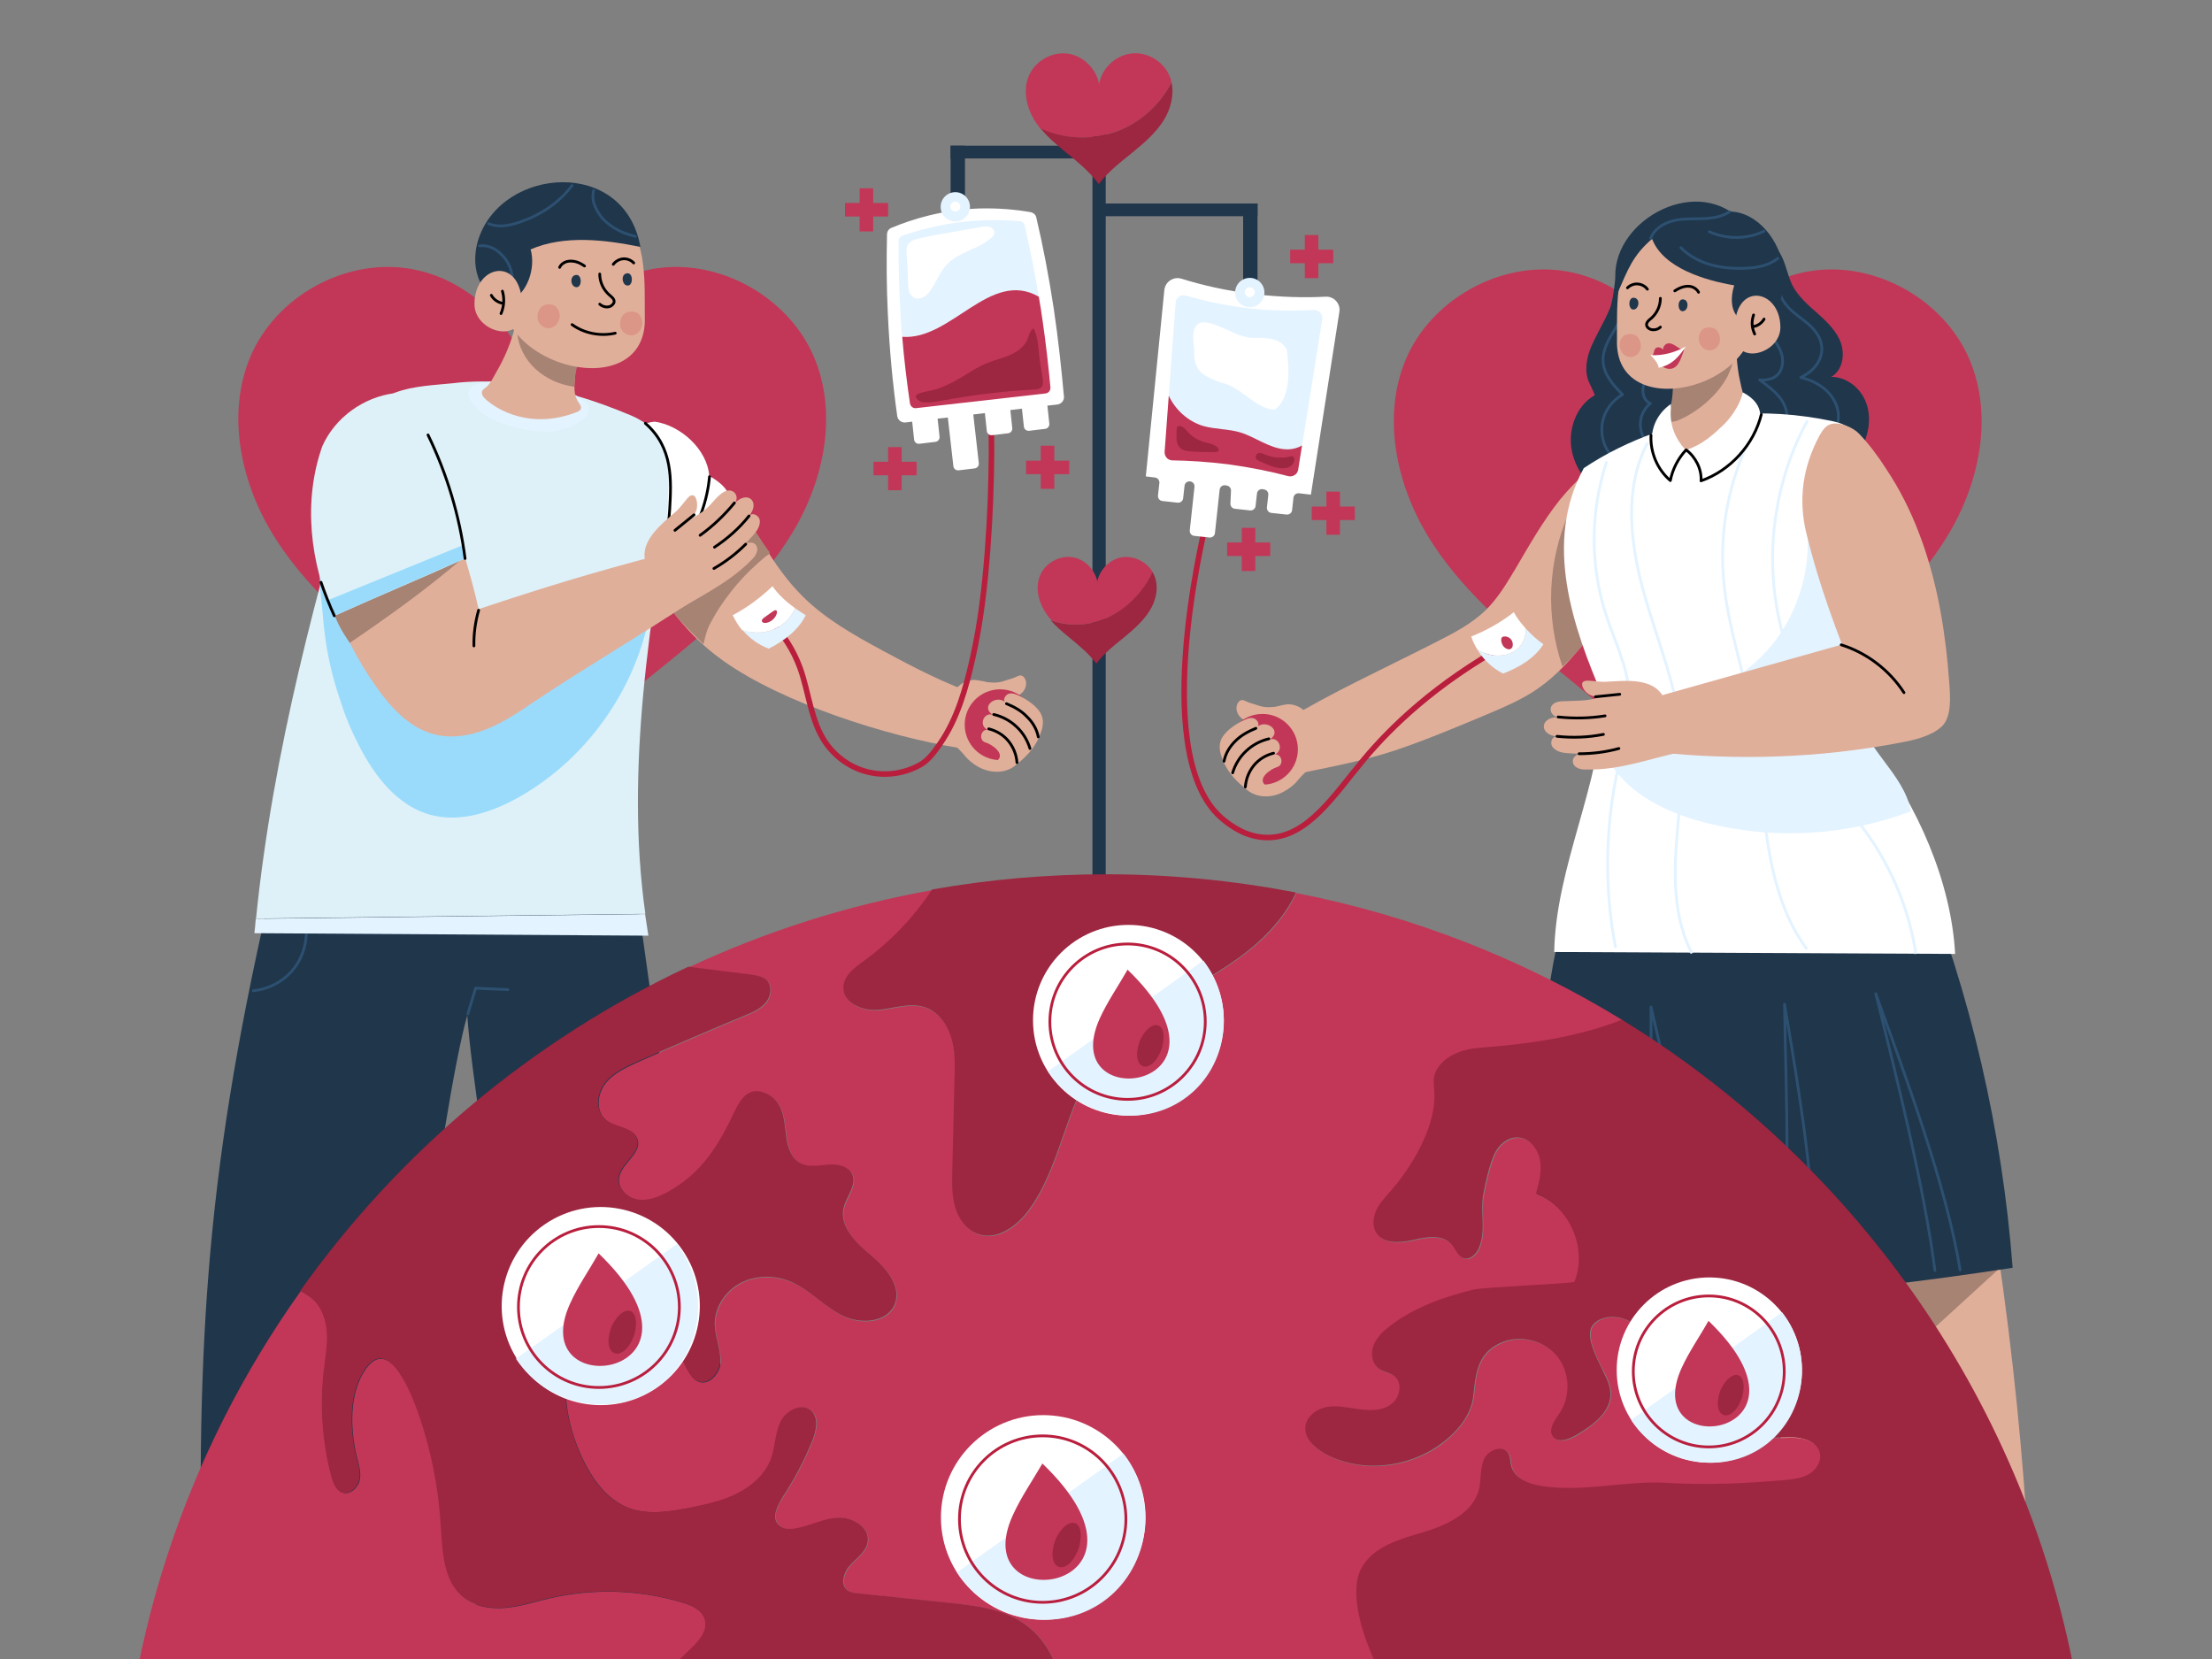 <?xml version="1.0" encoding="utf-8"?>
<!-- Generator: Adobe Illustrator 25.2.1, SVG Export Plug-In . SVG Version: 6.00 Build 0)  -->
<svg version="1.1" id="Calque_1" xmlns="http://www.w3.org/2000/svg" xmlns:xlink="http://www.w3.org/1999/xlink" x="0px" y="0px"
	 viewBox="0 0 800 600" style="enable-background:new 0 0 800 600;" xml:space="preserve">
<rect x="0" y="0" width="800" height="600" fill="#808080" stroke="none"/>
<style type="text/css">
	.st0{fill:#C23757;}
	.st1{fill:#1F364B;}
	.st2{fill:none;stroke:#2D5071;stroke-linecap:round;stroke-linejoin:round;stroke-miterlimit:10;}
	.st3{fill:#E0AF9A;}
	.st4{fill:#A78374;}
	.st5{fill:none;stroke:#000000;stroke-linecap:round;stroke-linejoin:round;stroke-miterlimit:10;}
	.st6{fill:#FFFFFF;}
	.st7{fill:#E3F3FF;}
	.st8{fill:none;stroke:#E3F3FF;stroke-miterlimit:10;}
	.st9{fill:#DB9688;}
	.st10{fill:#DEF1F8;}
	.st11{fill:#9ADBFC;}
	.st12{fill:#9D2640;}
	.st13{fill:none;stroke:#B91E3D;stroke-width:2;stroke-miterlimit:10;}
	.st14{fill:none;stroke:#B91E3D;stroke-width:1;stroke-miterlimit:10;}
	.st15{fill:none;stroke:#B91E3D;stroke-miterlimit:10;}
	.st16{fill:none;stroke:#B91E3D;stroke-miterlimit:10;}
	.st17{fill:none;}
</style>
<g>
	<path class="st0" d="M192.1,143c3-23,22.7-42.8,45.7-46s47.3,10.6,56.5,31.9c8.8,20.5,3.8,44.8-7.8,63.9
		c-11.5,19.1-28.9,33.8-46.2,47.8s-35.2,27.9-48.4,45.8c-13.2-17.9-30-31.8-47.3-45.8s-34.7-28.8-46.2-47.8s-16.5-43.4-7.8-63.9
		C99.7,107.5,124,93.8,147,97s42.7,23,45.7,46H192.1L192.1,143z"/>
	<path class="st0" d="M610,143.9c3-23,22.7-42.8,45.7-46s47.3,10.6,56.5,31.9c8.8,20.5,3.8,44.8-7.8,63.9
		c-11.5,19.1-28.9,33.8-46.2,47.8s-35.2,27.9-48.4,45.8c-13.2-17.9-30-31.8-47.3-45.8s-34.7-28.8-46.2-47.8
		c-11.5-19.1-16.5-43.4-7.8-63.9c9.1-21.3,33.5-35.1,56.5-31.9s42.7,23,45.7,46H610L610,143.9z"/>
</g>
<g>
	<g>
		<path class="st1" d="M578.2,119.8c-0.1,0.2-0.3,0.5-0.4,0.8c-1.6,3.1-3.2,6.2-3.8,9.7c-0.4,2.2-0.4,4.5,0.2,6.6
			c0.3,1.1,0.8,2,1.3,3s0.8,2,1.3,3c-6.9,3.9-10,12.9-8.2,20.7s7.6,14.2,14.6,18c7,3.9,15,5.4,22.9,6.2c20.5,1.9,42.5-1.9,58.2-15.2
			c4-3.4,7.6-7.5,9.8-12.3c2.1-4.9,2.6-10.6,0.5-15.4c-2.1-4.9-7-8.6-12.3-8.6c4-2.3,5-7.8,3.5-12.2c-1.5-4.3-5-7.7-8.4-10.7
			s-7-6.1-9.1-10.1c-1.8-3.5-2.3-7.6-4.2-11.1c-3-5.5-9-8.7-14.9-10.8c-8.7-3.1-18.3-4.4-27.1-1.8c-4.4,1.3-8.5,3.7-11.9,6.7
			c-3.1,2.7-4.6,6.8-5.4,10.7c-0.9,4.7-1,9.6-2.4,14.2C581.2,114.1,579.7,117,578.2,119.8z"/>
		<g>
			<path class="st2" d="M643.4,103.1c-0.3,3.1,1.4,6,3.5,8.2s4.8,3.9,7.1,5.9s4.4,4.6,4.8,7.7c0.4,2.4-0.4,5-1.8,7s-3.5,3.5-5.7,4.6
				c3.5,0.9,6.8,2.4,9.4,4.9s4.3,5.9,4.2,9.5s-2.2,7.1-5.5,8.4"/>
			<path class="st2" d="M635.9,113.6c0.7,2.7,2.4,5,4.1,7.2s3.5,4.5,4.3,7.1c0.8,2.6,0.5,5.9-1.6,7.8c-1.7,1.5-4.1,1.9-6.3,1.7
				c2.5,1.8,4.9,3.6,6.9,5.9s3.2,5.3,3,8.3c-0.3,3.6-3.1,6.9-6.6,7.8"/>
			<path class="st2" d="M586.7,114c-1.2,2.9-3,5.5-4.5,8.2c-1.5,2.8-2.7,5.8-2.4,8.9c0.4,4.6,3.8,8.3,7,11.6
				c-3.6,2.1-6.4,5.7-7.2,9.8s0.1,8.6,2.8,11.8s7,5,11.2,4.5"/>
			<path class="st2" d="M599.4,130.1c-2.2,2.2-3.8,5-4.7,8c-0.4,1.4-0.7,2.9-0.4,4.4s1.2,2.9,2.6,3.4c-1.8,1.4-3.1,3.6-3.5,5.9
				c-0.4,2.3,0,4.7,1.2,6.7c1.6,2.6,4.4,4.4,7.3,5.2s6.1,0.9,9.1,0.8"/>
		</g>
	</g>
	<g>
		<g>
			<g>
				<path class="st3" d="M546.4,208.5c-2.6,4.3-5.4,8.5-8.9,12c-5.2,5.1-11.8,8.5-18.3,11.8c-18.4,9.4-37.6,18.1-55.2,28.8
					c0.7,1.3,7.6,18.2,7.4,18.3c11.2-2.3,22.2-4.4,33.1-8c11.3-3.8,22.2-8.4,33.2-13c6.1-2.6,12.3-5.2,17.8-8.9
					c9.5-6.4,16.5-15.6,23.4-24.7c4-5.2,7.9-10.5,11.3-16.1c3.2-5.3,6.8-11.6,7.5-17.8c1-8.8-1.6-19.8-10.7-23.3
					c-2-0.8-5.5-1.8-7.6-1c-1.7,0.6-3.5,2.6-4.9,3.7c-3.8,3.1-7.2,6.6-10.3,10.4c-6.3,7.9-11.3,16.8-16.4,25.5
					C547.3,206.9,546.9,207.7,546.4,208.5z"/>
			</g>
			<path class="st4" d="M567.4,185.6c-7.7,17.3-8.5,37.6-2.3,55.5c7.8-7.5,14.5-16,20-25.3"/>
		</g>
		<g>
			<path class="st3" d="M462.6,255.3c-0.8,0.2-1.6,0.4-2.5,0.4c-1.7,0.2-3.4,0-4.9-0.5c-0.7-0.2-1.4-0.5-2.2-0.7
				c-0.8-0.2-1.5-0.5-2.2-0.8c-0.6-0.3-1.2-0.6-1.8-0.5c-0.5,0.1-1,0.5-1.3,1c-0.8,1.3-0.6,3,0.2,4.3c0.8,1.3,2.2,2.1,3.6,2.6
				s3,0.6,4.5,0.8c1,0.1,2.1,0.3,3.1,0.5c0.9,0.2,1.5,0.5,2.4,0.9c1.7,0.8,3.6,1.1,5.4,1c2.3-0.1,4.6-1,6.5-2.5
				c0.2-0.2,0.5-0.4,0.6-0.8c0-0.2,0-0.4-0.1-0.6c-0.6-1.7-1.7-3.1-3.1-4.1s-3.2-1.6-5-1.6C464.8,254.8,463.7,255,462.6,255.3z"/>
			<path class="st3" d="M462.9,287c-3.8,1.6-8.4,1.4-11.6-1.1c-1.2-0.9-2.2-2.2-2.3-3.8c0-0.8,0.2-1.7,0.1-2.5
				c-0.1-1.5-1.1-2.8-1.9-4.1c-1-1.7-1.3-3.5-2-5.3c-0.6-1.6-0.8-3.6-0.1-5.3c0.6-1.6,2.2-2.9,3.8-2.6c1.6,0.3,2.6,1.9,4,2.6
				c1.1,0.5,2.3,0.5,3.5,0.2c1.1-0.3,2.2-0.8,3.2-1.4c2.2-1.1,4.4-2.3,6.6-3.4c1.6,4.2,3.4,8.3,5.3,12.3c0.6,1.2,1.2,2.5,1.4,3.9
				c0.1,1.6-0.5,2.6-1.6,3.6s-2,2.3-3.1,3.4C466.7,284.9,464.9,286.1,462.9,287z"/>
			<circle class="st0" cx="456.6" cy="271" r="12.8"/>
			<g>
				<path class="st3" d="M442.5,275.5c1.8,4.1,5,7.6,8.6,10.1c1.2,0.9,2.9,1.9,4.5,1.8c1.7-0.2,2.1-1.9,2.2-3.3
					c-3.4-2.4,1.7-6,4.1-6.7c2.5-0.7,1.8-4.7-0.8-4.6c3.3-1.3,1.6-6.4-1.8-5.4c4.5-3-1.2-7.3-4.5-4.6c0.6-0.5,0.3-1.4,0-1.9
					c-0.4-0.6-1-1.1-1.8-1.2s-1.6,0.1-2.3,0.4c-2.2,0.9-4.2,2.1-6,3.6c-1.3,1.1-2.5,2.4-3.1,3.9s-0.6,3.2-0.2,4.8
					C441.7,273.4,442,274.5,442.5,275.5z"/>
				<path class="st5" d="M460.6,272.4c-2.8,0.7-5.3,2.2-7.1,4.4c-1.8,2.2-2.9,4.9-3.1,7.8"/>
				<path class="st5" d="M454.2,263.4c-2.7,1.1-5.3,2.5-7.3,4.5c-2.1,2-3.7,4.6-4.2,7.4"/>
				<path class="st5" d="M458.9,267.2c-3,0.7-5.9,2.2-8.2,4.4c-2.3,2.1-4,4.9-4.9,7.9"/>
			</g>
		</g>
	</g>
	<g>
		<path class="st3" d="M701.3,343.1c17.5,72.4,28.4,146.4,32.5,220.8c-31.7-1-63.4-2.1-95.2-3.2c9.4-70.2,18.9-140.5,28.3-210.8"/>
		<polygon class="st4" points="723.5,458.4 678.1,499.9 641.1,448.4 		"/>
	</g>
	<g>
		<path class="st1" d="M563.1,341.7c-7.3,34.5-5.8,58.5-10.1,95.7c2.6,12.1-6.3,24.9-11.1,36.3c62.3-0.6,124.5-5.7,186-15.2
			c-3.8-49.8-15.2-99.1-33.8-145.5L563.1,341.7z"/>
		<path class="st2" d="M699.8,459.5c-3.9-30.2-14-70.6-21.4-100.1c10.5,29.2,25.5,69.2,30.5,99.9"/>
		<path class="st2" d="M656.3,463.6c0.9-30.6-5.8-70.2-10.9-100.4c0.5,33.5,2.7,75.9-2.4,109"/>
		<path class="st2" d="M616.2,463.1c-4.9-33.2-11.3-66.2-19.1-98.9c0.2,32.5-0.6,65-2.2,97.4"/>
	</g>
	<g>
		<g>
			<path class="st6" d="M562.1,344.3c0.6-31.2,17-60.7,17.8-91.8c-11.1-25.8-21.8-56.3-7.1-83.2c15.7-10.5,34.8-17.1,53.5-19.2
				c11.8-1.3,24.2-0.3,35.9,2.1c1.8,0.4,3.6,0.8,5.1,1.7s2.8,2.3,3.9,3.7c12.3,15.2,14.4,34.5,10.7,53.2c-3.2,16-8.9,31.5-11,47.7
				c0.6,4.5,3.7,8.2,6.5,11.9c16,20.7,28.3,48.5,29.7,74.6"/>
			<path class="st7" d="M636.8,237.7c-13.6,13.4-32.8,19-50.5,26.3c-2.2,0.9-4.7,2.1-5.6,4.3c-1.1,2.5,0.2,5.4,1.6,7.7
				c7.5,11.7,21,18.1,34.4,21.5c24.4,6.3,50.8,4.9,74.4-4.1c-2.5-13.9-17.5-23-19.5-37c-1-7.1,1.7-14.2,2.8-21.3
				c2.1-13.5-1.9-27.6-10.3-38.3c-1.5-1.9-4.3-6.3-7-6.4c-3.6-0.1-3.3,3.9-3.3,6.4c0,7.1-1.4,14.2-4,20.9
				C646.9,225.3,642.5,232.1,636.8,237.7z"/>
			<path class="st8" d="M581.1,166.9c-5.9,17.7-6.1,37.2-0.4,55c3,9.5,7.8,18.6,8.5,28.6c0.7,9.3-2.1,18.6-4.1,27.7
				c-4.6,21.2-4.9,43.3-0.8,64.6"/>
			<path class="st8" d="M595.9,160.1c-8.6,16.2-6.4,36.1-1.5,53.8s12.4,35,13.8,53.3c1,13.1-1.2,26.2-2,39.2
				c-0.9,13.1-0.3,26.8,5.7,38.4"/>
			<path class="st8" d="M653.7,152.1c-11.5,21.1-15.3,46.2-10.7,69.8c2.5,12.6,7.3,24.9,6.8,37.8c-0.2,4.5-1,9.2,0.5,13.5
				c1.7,4.6,5.7,7.8,9.4,11c17.7,15.5,29.7,37.5,33.2,60.8"/>
			<path class="st8" d="M636.1,152.6c-9.8,16.9-14.4,36.8-12.8,56.3c1.4,17.7,7.7,34.7,10.8,52.2c2.5,14,3,28.4,5,42.4
				c2.1,14.1,5.9,28.3,14.4,39.8"/>
		</g>
	</g>
	<g>
		<g>
			<path class="st3" d="M628.4,117.4c-0.1,0.8-0.2,1.6-0.2,2.4c-0.5,5.3-0.2,10.7,0.7,16c0.5,2.6,1.1,5.2,1.8,7.8
				c0.4,1.2,0.7,2.3,1.3,3.4c0.6,1,0.5,2.1-0.1,3c-0.5,0.9-1.4,1.6-2.2,2.3c-3.6,3-7.3,5.9-11.2,8.4c-2.9,1.8-6.3,3.4-9.6,2.5
				c-1.6-0.4-2.9-1.4-4.1-2.5c-1.7-1.5-2.6-3.1-2.5-5.4c0.1-1.9,1.2-3.7,1.7-5.5c1.3-4.6,1.5-9.5,1.7-14.3c0.2-4.6,0.4-9.2,0.6-13.8
				"/>
			<path class="st4" d="M605,132.2c0.1,3.4,0.2,6.9-0.1,10.3c-0.3,3.4-1.1,6.9-2.6,9.9c2.7,0.7,5.1-0.5,7.4-1.7c2-1.1,4-2.4,5.8-3.8
				c4.6-3.7,8.7-8.3,10.6-13.9c0.9-2.6,1.3-5.3,1.2-8"/>
		</g>
		<g>
			<g>
				<g>
					<path class="st6" d="M604.2,149.5c0,5.1,1.9,9.3,5.2,13c-1.7,3.5-5.1,7-5.3,11.3c-8.3-7.5-9.7-20.8,0.2-27.7
						C604.3,147.1,604.3,148.6,604.2,149.5z"/>
					<path class="st6" d="M622.2,154.7c-14,13.6-16.3,2.2-7.5,17.6c11-3.4,32.7-21.5,15.6-30.4C629.5,146.2,625.7,151.8,622.2,154.7
						z"/>
				</g>
			</g>
			<path class="st5" d="M597.1,157.4c-0.3,6.2,2.3,12.4,7,16.4c0.8-4.1,2.8-8,5.7-11.1c3.4,2.5,5.7,7,5.4,11.2
				c10.6-3.7,19.1-13.1,21.8-24"/>
		</g>
	</g>
	<g>
		<g>
			<path class="st3" d="M634.6,112.3c2.2,29-50.8,40.9-49.8,10.6c0.1-11.5-0.9-25.9,7.3-34.9C609.6,77.2,635.2,91.6,634.6,112.3z"/>
		</g>
		<path class="st0" d="M599,125.8c0.4-0.2,0.9-0.3,1.3-0.1c0.4,0.1,0.8,0.4,1.2,0.7c-0.1-1,0.7-2,1.7-2.2s2.1,0.4,3,1
			s1.8,1.3,2.9,1.3c-0.5,1.3-0.9,2.6-1.5,3.9c-0.5,1-1.1,2-2,2.5c-1.2,0.8-2.9,0.6-4.1-0.2c-1.2-0.8-2-2.1-2.2-3.6
			c0,0.1-1.4-0.1-1.5-0.2c-0.4-0.3,0-0.7,0.2-1C598.2,127.2,598.3,126.2,599,125.8z"/>
		<g>
			<path class="st1" d="M645,96.9c2.5,26.1-23.7,25.3-17.8,6.3c-10.6-1.8-25.7-6.3-29.7-16.8c-7,6-8.7,11-12.4,19.4
				c-6.4-21.4,22.3-41.2,40.7-29.3C635.9,76.8,643.7,87.3,645,96.9z"/>
			<g>
				<path class="st2" d="M597,86.2c1.2-3.3,4.5-5.4,7.9-6.3s7-0.7,10.5-0.8c3.5-0.1,7.2-0.6,10.1-2.5"/>
				<path class="st2" d="M607.9,89.6c3,3,6.9,5.1,11,6.2s8.4,1.4,12.7,1.2c4-0.2,8.3-1,11.4-3.6"/>
				<path class="st2" d="M618.2,83.8c6.2,2.8,13.7,2.8,19.8-0.2"/>
			</g>
		</g>
		<g>
			<path class="st3" d="M643.9,118.2c0.2,9.9-16.7,14.5-16.5,2.3C626.5,101.5,643.7,104.1,643.9,118.2z"/>
			<g>
				<path class="st5" d="M638,115.4c-0.8,1.4-2.3,2.5-3.9,2.7"/>
				<path class="st5" d="M634.2,113.9c-0.8,2.5-0.7,4.5,0.4,6.9"/>
			</g>
		</g>
		<g>
			<path class="st5" d="M600.5,107.9c0,2.8-1.3,5.5-3.4,7.3c-0.4,0.3-0.8,0.6-1.1,1s-0.6,0.9-0.5,1.4c0.1,0.7,0.7,1.2,1.4,1.5
				c1.2,0.4,2.7,0.1,3.6-0.8"/>
			<g>
				<path class="st1" d="M591.6,111.7c-3,1.7-3.2-5.4,0.1-3.8C593,108.8,592.7,110.8,591.6,111.7z"/>
				<path class="st5" d="M595.8,104.6c-0.8-1.1-2.1-1.8-3.5-1.9c-1.3-0.1-2.7,0.4-3.7,1.4"/>
			</g>
			<g>
				<path class="st1" d="M609.4,112.3c-3,1.7-3.2-5.4,0.1-3.8C610.7,109.4,610.5,111.5,609.4,112.3z"/>
				<path class="st5" d="M605.7,105.2c0.9-0.6,1.9-1.1,2.9-1.4s2.2-0.4,3.2-0.1s2,1,2.5,2"/>
			</g>
			<g>
				<path class="st9" d="M621.8,124.2c-0.6,1.7-2.4,2.8-4.1,2.5c-1.8-0.3-3.1-2-3.3-3.8c-0.2-1.4,0.4-3,1.5-3.9
					c1.2-0.8,3.4-0.8,4.6,0.1C621.9,120.2,622.4,122.6,621.8,124.2z"/>
			</g>
			<g>
				<path class="st9" d="M593.2,126.6c-0.6,1.7-2.4,2.8-4.1,2.5c-1.8-0.3-3.1-2-3.3-3.8c-0.2-1.4,0.4-3,1.5-3.9
					c1.2-0.8,3.4-0.8,4.6,0.1C593.3,122.7,593.8,125.1,593.2,126.6z"/>
			</g>
			<path class="st6" d="M599.9,133c4.7-1,7.1-3.7,9.8-7.7c-3.7,2.1-8.5,3.5-12.8,3.1C598.2,129.7,599.6,131.2,599.9,133z"/>
		</g>
	</g>
	<g>
		<g>
			<path class="st3" d="M694.1,193c0.5,1.4,1.1,2.9,1.6,4.4c5.5,16,8.1,32.9,9.3,49.8c0.3,4.6,1,12.2-2.9,15.7
				c-3.8,3.4-10,4.8-14.9,5.7c-29.2,5.6-58.9,6.5-88.4,3.4c-0.5,0-0.9-0.1-1.4-0.1c-2.1-0.3-2.1-0.1-2.4-1.9
				c-0.4-1.8-0.4-3.7-0.5-5.5c-0.4-3.6-0.7-7.3-1.1-10.9c24.3-6.8,48.5-13.7,72.8-20.5c-5-13-9.6-26.6-12.9-40.2
				c-3-12.2-1.3-24,4.6-35.1c1-1.8,2.2-3.8,4.2-4.4c3.2-1,8.2,1.2,10.4,3.6c3.6,3.8,6.8,8.1,9.6,12.5C687,176.8,691,184.8,694.1,193
				z"/>
			<path class="st5" d="M665.9,233.2c9.2,2.9,17.4,9.1,22.7,17.3"/>
		</g>
		<g>
			<path class="st3" d="M602.2,253.4c-3.3-8.7-14.3-7.2-21.9-6.8c-1.8,0-3.5-0.3-5.3-0.4c-1.1-0.1-3-0.1-2.8,1.5
				c0.2,1.5,1.5,2.9,2.8,3.6c1,0.5,2,0.7,3,1c-4,1.3-8.2,1.1-12.4,1.3c-0.9,0-1.9,0.1-2.8,0.4c-0.9,0.4-1.7,1-1.9,1.9
				c-0.5,1.7,1.1,3.5,2.8,3.5c-7-0.2-7.2,6.5-0.3,7c-2.2-0.4-3.1,2.5-1.7,4c2.4,2.6,6.5,1.8,9.7,2.3c-1-0.1-2.3,1.1-2.5,2
				c-0.6,2.7,2.6,3.8,4.8,3.6c12.8,0.3,23.7-4.3,36.4-6.8L602.2,253.4z"/>
			<g>
				<path class="st5" d="M577,252c2.9-0.3,5.9-0.6,8.8-0.9"/>
				<path class="st5" d="M563.5,259.3c5.7,0.6,11.4,0.5,17-0.4"/>
				<path class="st5" d="M571.1,272.6c4.8,0,9.7-0.6,14.4-1.9"/>
				<path class="st5" d="M563.1,266.3c5.6,0.6,11.3,0.4,16.8-0.7"/>
			</g>
		</g>
	</g>
</g>
<g>
	<g>
		<path class="st3" d="M276.2,197.1c4,6.6,8.5,13,14,18.5c8.3,8.3,18.7,14.1,29,19.7c11.3,6.1,22.8,12.1,35,16.2
			c0.4,0.1-3.9,10.2-4.3,11.1c-0.2,0.5-3,7.9-3.1,7.9c-26-4.2-63.7-16.2-85.2-31.5c-16.6-11.8-21.6-23.9-35.9-40.7
			c-8.5-13.6-8.7-41,12.5-40.7c3.6,0,7.1,4.3,9.7,6.5c3.5,3,6.9,6.2,10.1,9.6c5.7,6,11.7,12.5,15.8,19.6
			C274.7,194.5,275.4,195.8,276.2,197.1z"/>
		<path class="st4" d="M265.9,182.7c0.9,1.1,1.8,2.2,2.6,3.2c3.4,4.2,6.1,8.8,9.3,13.1c0.3,0.4,0.7,0.6,0.5,1.1
			c-0.1,0.4-0.9,0.8-1.2,1c-1,0.8-1.9,1.6-2.8,2.4c-1.8,1.6-3.6,3.3-5.2,5c-3.3,3.5-6.3,7.3-8.9,11.3c-1.3,2-2.5,4.1-3.6,6.2
			c-1.1,2.2-1.6,4.6-2.2,7c-6.1-6.3-13.3-12.3-15.9-20.6"/>
	</g>
	<g>
		<path class="st3" d="M355.7,246.4c0.8,0.2,1.6,0.4,2.5,0.4c1.7,0.2,3.4,0,4.9-0.5c0.7-0.2,1.4-0.5,2.2-0.7
			c0.8-0.2,1.5-0.5,2.2-0.8c0.6-0.3,1.2-0.6,1.8-0.5c0.5,0.1,1,0.5,1.3,1c0.8,1.3,0.6,3-0.2,4.3c-0.8,1.3-2.2,2.1-3.6,2.6
			s-3,0.6-4.5,0.8c-1,0.1-2.1,0.3-3.1,0.5c-0.9,0.2-1.5,0.5-2.4,0.9c-1.7,0.8-3.6,1.1-5.4,1.1c-2.3-0.1-4.6-1-6.5-2.5
			c-0.2-0.2-0.5-0.4-0.6-0.8c0-0.2,0-0.4,0.1-0.6c0.6-1.7,1.7-3.1,3.1-4.1s3.2-1.6,5-1.6C353.5,246,354.6,246.2,355.7,246.4z"/>
		<path class="st3" d="M355.4,278.1c3.8,1.6,8.4,1.4,11.6-1.1c1.2-0.9,2.2-2.2,2.3-3.8c0-0.8-0.2-1.7-0.1-2.5
			c0.1-1.5,1.1-2.8,1.9-4.1c1-1.7,1.3-3.5,2-5.3c0.6-1.6,0.8-3.6,0.1-5.3c-0.6-1.6-2.2-2.9-3.8-2.6c-1.6,0.3-2.6,1.9-4,2.6
			c-1.1,0.5-2.3,0.5-3.5,0.2c-1.1-0.3-2.2-0.8-3.2-1.4c-2.2-1.1-4.4-2.3-6.6-3.4c-1.6,4.2-3.4,8.3-5.3,12.3
			c-0.6,1.2-1.2,2.5-1.4,3.9c-0.1,1.6,0.5,2.6,1.6,3.6s2,2.3,3.1,3.4C351.6,276,353.4,277.3,355.4,278.1z"/>
		<circle class="st0" cx="361.7" cy="262.1" r="12.8"/>
		<g>
			<path class="st3" d="M375.8,266.6c-1.8,4.1-5,7.6-8.6,10.1c-1.2,0.9-2.9,1.9-4.5,1.8c-1.7-0.2-2.1-1.9-2.2-3.3
				c3.4-2.4-1.7-6-4.1-6.7c-2.5-0.7-1.8-4.7,0.8-4.6c-3.3-1.3-1.6-6.4,1.8-5.4c-4.5-3,1.2-7.3,4.5-4.6c-0.6-0.5-0.3-1.4,0-1.9
				c0.4-0.6,1-1.1,1.8-1.2c0.8-0.1,1.6,0.1,2.3,0.4c2.2,0.9,4.2,2.1,6,3.6c1.3,1.1,2.5,2.4,3.1,3.9s0.6,3.2,0.2,4.8
				C376.6,264.6,376.2,265.6,375.8,266.6z"/>
			<path class="st5" d="M357.6,263.6c2.8,0.7,5.3,2.2,7.1,4.4s2.9,4.9,3.1,7.8"/>
			<path class="st5" d="M364,254.5c2.7,1.1,5.3,2.5,7.3,4.6c2.1,2,3.7,4.6,4.2,7.4"/>
			<path class="st5" d="M359.4,258.4c3,0.7,5.9,2.2,8.2,4.4c2.3,2.1,4,4.9,4.9,7.9"/>
		</g>
	</g>
	<g>
		<path class="st6" d="M263.7,179.2c-1.2-3.3-4.3-5.4-7.2-7.1c-0.7-9.6-10.4-18.3-19.7-19.6c-15.7,1.4-17.6,24.1-15.3,36.3
			c1.7,9.1,14.8,35.2,25.8,24.7C253.2,204.8,264.2,189.6,263.7,179.2z"/>
		<path class="st5" d="M256.6,172.4c-0.8,8.7-3.8,17.1-8.7,24.3"/>
	</g>
</g>
<g>
	<path class="st1" d="M227.9,306.7L97.1,325.8c-23.5,102.9-26.3,165-23.8,270.5c62.8,1,146.8,4.8,225.4-1.6
		C250.4,494,244.1,419.1,227.9,306.7z M143.4,585.1c-3-41.5,16.8-187.4,25.6-217.9c2.4,36.9,26.6,171.6,33.4,207.9L143.4,585.1z"/>
	<polyline class="st2" points="169.2,366.7 172,357.4 183.7,357.9 	"/>
	<path class="st2" d="M91.6,358.3c5.5-0.5,10.8-3.3,14.3-7.5s5.3-10,4.8-15.5"/>
</g>
<path class="st7" d="M92,337.5l142.5,0.9c-0.4-2.6-0.8-5.2-1.2-7.8l-140.8,1.7C92.4,334,92.2,335.8,92,337.5z"/>
<path class="st10" d="M241.2,164.9c-0.2-0.9-0.5-1.8-0.8-2.7c-2.2-5.9-6.6-9.6-12.3-12c-6.5-2.7-13.1-5.2-19.9-7.1
	c-13.5-3.9-27.6-6-41.7-4.8c-12.6,1.6-31.9,0.5-34.6,16.5c-17.3,58.1-33.2,117-39.3,177.4l140.8-1.7c-3.7-26.2-3.2-52.8-0.8-79.1
	c1.4-15.1,3.4-30.1,5.6-45c1.1-7.3,3-14.9,3.3-22.2c0.1-2.9,0-5.5,0.3-8.5C242.1,172.1,242.1,168.4,241.2,164.9z"/>
<path class="st7" d="M174.6,149.7c6,3.8,13.2,5.6,20.2,6.3c6.9,1.7,26.3-5.6,14.4-12.4C201.9,138,153.6,131.9,174.6,149.7z"/>
<path class="st11" d="M129.9,269.8c5.6,10.9,13.9,21.7,25.8,24.9c10.7,2.9,22.1-0.9,31.8-6.3c24.9-14,42.9-39.6,47.7-67.7
	c-8.8,2.3-16.8,6.9-25.2,10.3c-8.4,3.4-17.9,5.7-26.5,2.9c-6.8-2.2-12.3-7.1-17.5-12c-9.4-8.7-18.8-17.4-28.2-26.1
	c-2.6-2.4-5.4-4.9-8.8-5.3c-4.5-0.6-8.8,2.7-10.9,6.7c-4.1,7.8-1.9,17.6-1.3,25.9c0.8,10.3,2.9,20.6,6.3,30.3
	C124.9,259.2,127.2,264.6,129.9,269.8z"/>
<path class="st5" d="M233.4,153.1c10.1,8.8,9.4,20.6,8.8,31.2c-0.7,10.6-3.5,21-6.5,31.3"/>
<g>
	<path class="st3" d="M187.2,114c-0.4,2.2-1,4.4-1.6,6.6c-1.4,4.8-3.5,9.5-6,13.8c-1.1,1.9-2.3,4.6-4.1,5.9
		c-0.8,0.6-1.3,0.9-1.2,1.9c0.1,1.1,1,1.9,1.8,2.6c4.4,3.7,10,5.9,15.7,6.6s11.6-0.3,16.9-2.4c0.6-0.3,1.3-0.6,1.4-1.3
		c0.2-0.8-0.4-1.5-0.8-2.1c-0.5-0.7-0.8-1.4-1.1-2.2c-0.5-1.6-0.5-3.3-0.4-5c0.3-6.2,1.4-12.3,2.5-18.4
		C202.6,118.3,194.9,116.3,187.2,114z"/>
	<path class="st4" d="M187,119.9c0.9,11.1,10.1,18.5,20.7,20c0.1-5.2,1.5-10.4,4-14.9"/>
</g>
<g>
	<g>
		<path class="st3" d="M181.2,103.6c-2.3,30.2,53.1,42.7,52,11.1c-0.1-12,0.9-27.1-7.6-36.4C207.4,67,180.6,82,181.2,103.6z"/>
	</g>
	<g>
		<path class="st1" d="M231.6,89.3c-12.8-2.6-27.5-4.4-39.7,0.9c1.9,6.6-1,16.1-7.9,19c-9.4-0.6-14.7-11.3-10.9-22.9
			C181.8,60.3,225.9,56.9,231.6,89.3z"/>
		<g>
			<path class="st2" d="M176.7,80.9c3.8,1.5,7.6,0.7,11.4-0.6c7.5-2.6,14-6.9,18.8-13.2"/>
			<path class="st2" d="M214.7,68.9c-0.7,2.8,0,5.2,1.5,7.7c1.4,2.5,3.7,4.5,6.2,6s4.6,2.2,7.4,2.9"/>
			<path class="st2" d="M173.4,88.9c3.2-0.3,5.7,0.9,8,3.2c2.3,2.2,3.7,5.3,3.9,8.5s-0.7,6.4-2.5,9.1"/>
		</g>
	</g>
	<g>
		<path class="st3" d="M171.6,109.8c-0.2,10.4,17.4,15.1,17.2,2.4C189.7,92.3,171.7,95,171.6,109.8z"/>
		<g>
			<path class="st5" d="M177.7,106.8c0.8,1.5,2.4,2.6,4.1,2.9"/>
			<path class="st5" d="M181.7,105.3c0.8,2.6,0.6,5.6-0.5,8.1"/>
		</g>
	</g>
	<g>
		<path class="st5" d="M216.9,99.1c0,2.9,1.3,5.7,3.5,7.6c0.4,0.3,0.8,0.7,1.2,1.1c0.3,0.4,0.6,0.9,0.5,1.4
			c-0.1,0.7-0.8,1.3-1.4,1.6c-1.3,0.5-2.8,0.1-3.8-0.8"/>
		<g>
			<path class="st1" d="M226.1,103c3.2,1.8,3.3-5.7-0.1-3.9C224.8,99.9,225,102.1,226.1,103z"/>
			<path class="st5" d="M221.8,95.6c0.8-1.1,2.2-1.9,3.6-2c1.4-0.1,2.9,0.5,3.8,1.5"/>
		</g>
		<g>
			<path class="st1" d="M207.6,103.6c3.2,1.8,3.3-5.7-0.1-3.9C206.2,100.6,206.5,102.8,207.6,103.6z"/>
			<path class="st5" d="M211.4,96.2c-0.9-0.6-1.9-1.2-3-1.5s-2.3-0.4-3.4-0.1c-1.1,0.3-2.1,1-2.6,2.1"/>
		</g>
		<path class="st5" d="M206.9,117.4c4.4,3.2,10.3,4.3,15.6,3.1"/>
		<g>
			<path class="st9" d="M194.6,116c0.6,1.7,2.5,2.9,4.3,2.7c1.9-0.3,3.2-2.1,3.5-3.9c0.2-1.5-0.4-3.2-1.6-4.1
				c-1.2-0.9-3.6-0.8-4.8,0.1C194.6,111.9,194,114.4,194.6,116z"/>
		</g>
		<g>
			<path class="st9" d="M224.5,118.6c0.6,1.7,2.5,2.9,4.3,2.7c1.9-0.3,3.2-2.1,3.5-3.9c0.2-1.5-0.4-3.2-1.6-4.1
				c-1.2-0.9-3.6-0.8-4.8,0.1C224.4,114.4,223.9,117,224.5,118.6z"/>
		</g>
	</g>
</g>
<g>
	<path class="st3" d="M119,161.1c-2.5,5.2-4.2,10.8-5.2,16.5c-2,12,1.6,25.3,5.3,36.8c3.9,12.2,9.7,23.8,17.1,34.2
		c5.3,7.5,12,14.7,20.9,17c6.2,1.6,12.9,0.5,18.9-1.9s11.4-6,16.7-9.6c19.4-13,38.7-24.1,58.1-37.1c-2.4-2.3-4.9-7.1-6.6-9.9
		c-0.5-0.8-4.9-6.5-5.7-6.4c-25,6.6-41.7,11.7-65.4,19.6C169.2,202.1,143.7,109.6,119,161.1z"/>
	<path class="st4" d="M166.9,202.3c-12.9,11-26.4,20.7-40.4,30.2c-2.8-4-5.2-8.2-6.4-12.9L166.9,202.3z"/>
	<path class="st5" d="M173.1,220.7c-1.2,4.2-1.8,8.6-1.7,12.9"/>
</g>
<path class="st10" d="M116.6,161.3c-7.1,19.8-4.5,42.5,4.2,61.5c16.6-7.5,30.9-13.3,47.5-20.9c-4.9-21-12.9-42.2-25.6-59.7
	C131.5,143.6,121.2,151,116.6,161.3z"/>
<polygon class="st11" points="118.5,217.1 167.8,197 168.3,201.9 120.9,222.7 "/>
<path class="st5" d="M168.2,202c-2-15.5-6.6-30.7-13.4-44.7"/>
<path class="st5" d="M120.9,222.7c-1.8-4-3.4-8-4.8-12.1"/>
<g>
	<path class="st3" d="M234,204.9c-3.8-8.6,5.1-15.2,10.8-20.2c1.3-1.3,2.3-2.7,3.5-4.1c0.5-0.7,1.5-1.8,2.5-1.4
		c0.8,0.3,1,1.3,1.2,2.1c0.2,1.1,0.2,2.3-0.2,3.4c-0.4,1.1-1.2,2.5-2.2,3.1c2-1.1,4.1-2.3,5.8-3.8c1.6-1.4,2.8-3,4.3-4.5
		c1.4-1.3,3.3-2.8,5.3-1.8c1.6,0.8,1.9,3.1,0.6,4.4c4.8-5.1,9.7-0.5,5.1,4.7c1.3-1.8,4-0.4,4.1,1.6c0.1,3.6-3.4,5.8-5.3,8.5
		c0.6-0.8,2.4-0.8,3.2-0.4c2.3,1.5,0.8,4.5-0.8,5.9c-9,9.2-19.9,13.6-30.7,20.8L234,204.9z"/>
	<g>
		<path class="st5" d="M251,186.2c-2.3,1.9-4.6,3.7-6.9,5.6"/>
		<path class="st5" d="M265.6,181.9c-3.6,4.4-7.8,8.4-12.4,11.7"/>
		<path class="st5" d="M269.7,196.8c-3.4,3.4-7.3,6.4-11.5,8.8"/>
		<path class="st5" d="M270.9,186.6c-3.5,4.4-7.8,8.2-12.5,11.3"/>
	</g>
</g>
<g>
	<g>
		<g>
			<g>
				<rect x="343.8" y="52.7" class="st1" width="5.2" height="28.7"/>
				<rect x="449.6" y="73.6" class="st1" width="5.2" height="43.4"/>
				<rect x="395.1" y="32.4" class="st1" width="4.8" height="311.9"/>
				<rect x="343.8" y="52.7" class="st1" width="56.1" height="4.6"/>
				<rect x="396.7" y="73.6" class="st1" width="58.1" height="4.6"/>
			</g>
		</g>
		<g>
			<path class="st0" d="M397.6,30.9c0-0.2-0.1-0.3-0.1-0.5c0,0.2-0.1,0.3-0.1,0.5H397.6z"/>
			<path class="st0" d="M403.7,47.6c8.6-3.1,15.8-9.7,20-17.9c-0.2-0.8-0.4-1.6-0.8-2.4c-2.3-5.3-8.3-8.8-14.1-7.9
				c-5.6,0.8-10.4,5.5-11.3,11c0,0.2,0.1,0.3,0.1,0.5h-0.2c0-0.2,0.1-0.3,0.1-0.5c-1-5.5-5.7-10.2-11.3-11c-5.7-0.8-11.8,2.6-14.1,8
				c-2.2,5.1-0.9,11.2,1.9,15.9c0.7,1.2,1.5,2.2,2.3,3.3C384.9,50.4,394.9,50.8,403.7,47.6z"/>
			<path class="st12" d="M403.7,47.6c-8.8,3.2-18.8,2.7-27.3-1.1c2.6,3.2,5.9,6,9.2,8.7c4.3,3.5,8.5,6.9,11.8,11.4
				c3.3-4.5,7.8-7.9,12.1-11.4c4.3-3.5,8.6-7.2,11.5-11.9c2.4-4,3.7-9,2.7-13.5C419.5,37.9,412.3,44.5,403.7,47.6z"/>
		</g>
		<g>
			<path class="st0" d="M398.7,224.2c7.1-2.6,13-8.1,16.8-14.6c0.5-0.9,1-1.8,1.4-2.7c-2.2-3.7-6.6-5.9-10.9-5.4
				c-4.5,0.6-8.4,4.5-9.2,9c0,0.1,0,0.2,0.1,0.4h-0.1c0-0.1,0-0.2,0.1-0.4c-0.8-4.5-4.7-8.4-9.2-9c-4.7-0.6-9.6,2.1-11.5,6.5
				c-1.8,4.2-0.8,9.1,1.6,13c0.7,1.2,1.5,2.3,2.5,3.3C386,226.5,392.7,226.4,398.7,224.2z"/>
			<path class="st0" d="M396.8,210.9c0-0.1,0-0.2-0.1-0.4c0,0.1,0,0.2-0.1,0.4H396.8z"/>
			<path class="st12" d="M417.4,208c-0.2-0.4-0.4-0.8-0.6-1.1c-0.4,0.9-0.9,1.9-1.4,2.7c-3.8,6.5-9.7,11.9-16.8,14.6
				c-5.9,2.2-12.7,2.3-18.6,0.1c2,2.4,4.5,4.4,6.9,6.4c3.5,2.9,6.9,5.7,9.6,9.3c2.7-3.6,6.3-6.5,9.8-9.3c3.5-2.9,7-5.9,9.4-9.7
				C418.2,217.1,419.2,212.2,417.4,208z"/>
		</g>
	</g>
	<g>
		<g>
			<rect x="310.9" y="68.1" class="st0" width="4.9" height="15.6"/>
			<rect x="305.6" y="73.4" class="st0" width="15.6" height="4.9"/>
		</g>
		<g>
			<rect x="471.9" y="85" class="st0" width="4.9" height="15.6"/>
			<rect x="466.6" y="90.3" class="st0" width="15.6" height="4.9"/>
		</g>
		<g>
			<rect x="449.1" y="190.9" class="st0" width="4.9" height="15.6"/>
			<rect x="443.8" y="196.2" class="st0" width="15.6" height="4.9"/>
		</g>
		<g>
			<rect x="479.7" y="177.8" class="st0" width="4.9" height="15.6"/>
			<rect x="474.4" y="183.2" class="st0" width="15.6" height="4.9"/>
		</g>
		<g>
			<rect x="376.4" y="161.2" class="st0" width="4.9" height="15.6"/>
			<rect x="371.1" y="166.6" class="st0" width="15.6" height="4.9"/>
		</g>
		<g>
			<rect x="321.2" y="161.7" class="st0" width="4.9" height="15.6"/>
			<rect x="315.9" y="167" class="st0" width="15.6" height="4.9"/>
		</g>
	</g>
	<g>
		<path class="st13" d="M358.3,144.1c0.2,6.4,0.3,12.8,0.3,19.2c-0.1,11.8-0.5,23.5-1.4,35.3c-1,13.2-2.5,26.4-5.4,39.3
			c-2.4,10.8-5.5,22-11.9,31.2c-1.8,2.6-4,5.6-6.6,7.2c-5.2,3.1-11.5,4.3-17.5,3.3c-6.9-1.1-13.2-5.2-17.2-11
			c-5.4-7.9-6-17.9-9.2-26.9c-2.4-6.6-6.2-12.6-11.2-17.5"/>
		<g>
			<g>
				<path class="st6" d="M282,226.5c2.5-1.6,4.4-3.9,5.6-6.5c-3.2-2.3-6.3-5.1-8.2-8c-4.3,4.1-9.1,7.7-14.4,10.5
					c0.9,1.9,2,3.7,3.4,5.4C272.9,229.4,278,229,282,226.5z"/>
				<path class="st7" d="M287.6,220c-1.2,2.6-3.2,5-5.6,6.5c-4,2.5-9.1,2.9-13.5,1.3c2.5,3,5.8,5.4,9.5,6.8
					c5.4-2.7,10.8-6.7,13.4-12.1C290.1,221.7,288.9,220.9,287.6,220z"/>
			</g>
			<path class="st0" d="M276.3,223.4c-0.2,0.2-0.5,0.4-0.6,0.6c-0.2,0.2-0.2,0.6-0.1,0.8c0.2,0.4,0.7,0.5,1.2,0.5
				c1.5-0.1,2.9-1.1,3.7-2.4c0.3-0.5,0.8-1.7,0.3-2.1c-0.5-0.4-1.3,0.4-1.7,0.6C278.1,222.1,277.2,222.8,276.3,223.4z"/>
		</g>
		<g>
			<path class="st6" d="M381.1,111.6c-1.8-11.8-3.9-22.8-6.3-32.9c-0.2-1.1-1.1-1.8-2.2-2c-5.2-0.9-11.5-1.5-18.6-1.3
				c-13.4,0.5-24.2,3.9-31.6,7c-1,0.4-1.6,1.3-1.6,2.4c-0.2,9-0.2,18.6,0.3,28.7c0.6,13.3,1.8,25.6,3.4,37c0.2,1.4,1.5,2.4,2.9,2.3
				l2.5-0.3l0.7,6.5c0.1,0.9,0.9,1.6,1.9,1.5l5.8-0.7c0.9-0.1,1.6-0.9,1.5-1.9l-0.7-6.5l3.7-0.4l2,17.6c0.1,0.9,0.9,1.6,1.9,1.5
				l5.8-0.7c0.9-0.1,1.6-0.9,1.5-1.9l-2-17.6l4.2-0.5l0.7,6.5c0.1,0.9,0.9,1.6,1.9,1.5l5.8-0.7c0.9-0.1,1.6-0.9,1.5-1.9l-0.7-6.5
				l4.2-0.5l0.7,6.5c0.1,0.9,0.9,1.6,1.9,1.5l5.8-0.7c0.9-0.1,1.6-0.9,1.5-1.9l-0.7-6.5l3.6-0.4c1.4-0.2,2.5-1.4,2.4-2.8
				C383.9,133.8,382.8,123,381.1,111.6z"/>
			<g>
				<circle class="st7" cx="345.5" cy="74.8" r="5.3"/>
				<path class="st6" d="M347.3,74.7c0,1-0.8,1.8-1.8,1.8s-1.8-0.8-1.8-1.8s0.8-1.8,1.8-1.8S347.3,73.7,347.3,74.7z"/>
			</g>
			<g>
				<g>
					<path class="st7" d="M375.7,107.3c-1.5-9.1-3.3-17.7-5.1-25.7c-0.2-0.9-0.9-1.5-1.8-1.6c-7-0.6-15.9-0.7-26,1
						c-6.2,1.1-11.7,2.6-16.4,4.2c-0.8,0.3-1.4,1.1-1.4,1.9c-0.1,8.9,0.2,18.6,0.8,28.7c0.1,2,0.3,4,0.5,5.9
						C344,123.2,358.1,97.3,375.7,107.3z"/>
					<path class="st6" d="M327.9,92.4c-0.1-1.4-0.2-3,0.6-4.1c0.8-1.2,2.3-1.7,3.7-2c2.6-0.7,5.2-1.1,7.8-1.6
						c4.9-0.9,9.9-1.7,14.8-2.6c1-0.2,1.9-0.3,2.9-0.1s1.8,1,1.9,1.9c0.1,1-0.6,1.8-1.4,2.4c-4.6,3.9-11.3,4.8-15.5,9.1
						c-2.9,2.9-4.1,7.1-6.7,10.3c-0.6,0.8-1.4,1.5-2.3,1.9s-2,0.6-2.9,0.2s-1.5-1.2-1.9-2.1c-0.7-1.8-0.4-4.1-0.6-6
						C328.3,97.3,328.1,94.9,327.9,92.4z"/>
				</g>
				<g>
					<path class="st0" d="M375.7,107.3c-17.6-10.1-31.7,15.9-49.4,14.5c0.7,8.5,1.7,16.6,2.8,24.1c0.2,1.1,1.2,1.9,2.3,1.7l46.7-5.3
						c1.1-0.1,1.9-1.1,1.8-2.2c-0.7-7.6-1.6-15.6-2.8-23.9C376.7,113.2,376.2,110.2,375.7,107.3z"/>
					<path class="st12" d="M345.2,137.9c4-2.2,7.8-5,12.1-6.7c2.7-1.1,5.6-1.7,8.2-2.9s5.2-3.1,6.2-5.8c0.5-1.4,0.8-3.1,2.2-3.7
						c1.2,2.8,1.6,5.6,1.8,8.5c0.2,3.2,1,6.5,1.4,9.7c0.1,0.9,0.2,1.9-0.2,2.6c-0.6,1.1-2.1,1.3-3.4,1.3
						c-10.8,0.6-21.6,1.9-32.3,3.9c-2.4,0.4-4.8,0.9-7.2,0.7c-1.6-0.1-4.2-2.2-1.8-3.1c2.2-0.9,4.5-1,6.7-1.7
						C341.2,139.9,343.3,138.9,345.2,137.9z"/>
				</g>
			</g>
		</g>
	</g>
	<g>
		<path class="st13" d="M436.5,187.7c-1.8,7.4-21,87.7,6.3,109c2.3,1.8,7.9,6.2,15.6,6.2c14.5,0.1,24.2-15.5,34.9-28.3
			c9.8-11.7,25.8-27.3,51.8-41.7"/>
		<g>
			<g>
				<g>
					<g>
						<path class="st6" d="M484.4,112.8c0.5-3-2-5.7-5-5.5c-7.4,0.4-16.1,0.2-25.6-0.9c-10.2-1.2-19.1-3.3-26.5-5.6
							c-2.9-0.9-5.9,1.1-6.2,4.1c-2.2,22.5-4.5,44.9-6.7,67.4l0,0l3.3,0.4c1,0.1,1.7,1,1.6,2l-0.5,4.5c-0.1,1,0.6,1.9,1.6,2l5.5,0.6
							c1,0.1,1.9-0.6,2-1.6l0.5-4.5c0.1-1,1-1.7,2-1.6l0,0c1,0.1,1.7,1,1.6,2l-1.7,15.7c-0.1,1,0.6,1.9,1.6,2l5.5,0.6
							c1,0.1,1.9-0.6,2-1.6l1.7-15.7c0.1-1,1-1.7,2-1.6l0.5,0.1c1,0.1,1.7,1,1.6,2L445,182c-0.1,1,0.6,1.9,1.6,2l5.5,0.6
							c1,0.1,1.9-0.6,2-1.6l0.5-4.5c0.1-1,1-1.7,2-1.6l0.5,0.1c1,0.1,1.7,1,1.6,2l-0.5,4.5c-0.1,1,0.6,1.9,1.6,2l5.5,0.6
							c1,0.1,1.9-0.6,2-1.6l0.5-4.5c0.1-1,1-1.7,2-1.6l4.3,0.5l0,0L484.4,112.8z"/>
					</g>
				</g>
			</g>
			<g>
				<circle class="st7" cx="452" cy="105.8" r="5.3"/>
				<path class="st6" d="M453.8,105.7c0,1-0.8,1.8-1.8,1.8s-1.8-0.8-1.8-1.8s0.8-1.8,1.8-1.8C453,103.9,453.8,104.7,453.8,105.7z"/>
			</g>
			<g>
				<g>
					<path class="st7" d="M475.1,112.1c-6.9,0.4-15.1,0.4-24.3-0.7c-8.4-1-15.7-2.7-21.9-4.5c-1.8-0.5-3.6,0.7-3.7,2.6l-2.5,33.7
						c2.4,5.2,7.1,9.4,12.6,11c4.3,1.3,9,1.1,13.3,2.3c2.8,0.8,5.4,2.3,8.1,3.6s5.5,2.4,8.4,2.5c2,0.1,4.1-0.4,5.8-1.4
						c2.4-15.2,4.9-30.4,7.3-45.7C478.5,113.6,477,112,475.1,112.1z"/>
					<path class="st6" d="M465.4,126.5c-2.1-4.3-7.4-4.4-11.5-4.3c-6.1,0.1-10.9-4.1-16.6-5.4c-6.4-1.6-6.2,4.9-5.4,9.3
						c-0.2,2.4,0,4.9,1.2,7c1.8,2.9,5.4,4.1,8.6,5.3c7.2,1.5,12.2,9.4,19.3,9.8C467,143.9,466.3,133.2,465.4,126.5z"/>
				</g>
				<path class="st0" d="M456.7,160c-2.7-1.3-5.2-2.7-8.1-3.6c-4.3-1.3-9-1.1-13.3-2.3c-5.5-1.6-10.2-5.8-12.6-11l-1.5,20.3
					c-0.1,1.7,1.2,3.1,2.8,3.1c6,0.1,12.7,0.5,20,1.4c8.1,1.1,15.5,2.6,21.9,4.3c1.6,0.4,3.3-0.6,3.6-2.3c0.5-2.9,0.9-5.9,1.4-8.8
					c-1.7,1-3.8,1.5-5.8,1.4C462.1,162.4,459.3,161.2,456.7,160z"/>
			</g>
			<path class="st12" d="M425.5,158.2c0,1.3,0.3,2.7,1.1,3.6c1.1,1.2,2.8,1.4,4.4,1.5c2.8,0.2,5.5,0.2,8.3,0.2
				c0.5,0,1.2-0.1,1.4-0.5c0.2-0.5-0.2-1.1-0.6-1.4c-1.4-1.1-3.2-1.3-4.9-1.8c-2.2-0.7-4.2-2-5.7-3.7c-0.6-0.6-1.1-1.3-1.8-1.7
				c-0.7-0.4-1.9-0.6-2.1,0.4C425.5,155.9,425.5,157.1,425.5,158.2z"/>
			<path class="st12" d="M466.5,165.1c0.3-0.1,0.6-0.2,0.9-0.1c0.4,0.1,0.6,0.6,0.7,1c0.1,0.9-0.4,1.8-1.1,2.4
				c-0.7,0.6-1.6,0.9-2.5,0.9c-1.5,0.2-3.1-0.2-4.6-0.7s-2.9-1.2-4.3-1.8c-0.5-0.2-1.1-0.4-1.3-0.9c-0.2-0.4-0.2-0.9,0-1.3
				c0.9-1.6,2.8-0.3,4,0.1c1.7,0.6,3.5,0.9,5.2,0.8C464.5,165.6,465.5,165.4,466.5,165.1z"/>
		</g>
		<g>
			<g>
				<path class="st6" d="M551.8,227.3c-1.7-1.9-3.3-3.9-4.3-5.9c-4.7,3.7-9.9,6.6-15.4,8.8c0.5,1.7,1.3,3.2,2.2,4.7
					C541.8,239.6,552,236.7,551.8,227.3z"/>
				<path class="st7" d="M551.8,227.3c0.2,9.4-10,12.3-17.5,7.6c2.2,3.7,5.5,6.8,9.3,8.7c5.6-2.1,11.4-5.5,14.6-10.6
					C556,231.5,553.8,229.5,551.8,227.3z"/>
			</g>
			<path class="st0" d="M543.5,233.4c0.4,0.7,1.1,1.2,1.9,1.4c0.4,0.1,0.9,0,1.2-0.3s0.5-0.7,0.5-1.1c0.1-0.7-0.1-1.4-0.5-2
				c-0.6-0.9-2-1.5-3.1-1.1C542.5,230.7,543,232.6,543.5,233.4z"/>
		</g>
	</g>
</g>
<g>
	<g>
		<path class="st0" d="M733.4,621.9c-11,2.5-22.4-1.4-33.3-4.6s-23.1-5.6-33.2-0.4c-8.6,4.4-13.7,13.5-18.2,22s-9.5,17.6-17.9,22.3
			c-8.5,4.7-21.5,2.5-24.6-6.7c-1.5-4.6-0.3-9.7-0.9-14.5c-1.3-10.9-12-18.8-22.8-20.8s-21.9,0.4-32.8,2.3
			c-10.9,1.9-22.4,3.2-32.6-1c-10.2-4.2-17.2-13.2-21.2-23.1c-3.3-8.2-7.8-22.1-3.1-30.3c4.4-7.7,13.9-10.3,22.4-12.8
			s17.9-6.9,20-15.5c0.9-3.6,0.3-7.5,1.8-10.8s6.7-5.4,8.7-2.3c0.9,1.3,0.7,3,1.1,4.6c1.3,5.2,7.6,7,13,7.6
			c14.8,1.6,29-2.3,43.5-1.4c14.1,0.9,28.1,0.2,42.3-1c3-0.3,6.2-0.6,8.8-2.1s4.7-4.5,4.1-7.5c-0.8-4.1-5.7-5.9-9.9-5.9
			c-4.2-0.1-8.6,0.8-12.3-1.2c-4.4-2.2-6.2-7.5-10.2-10.5c-6.7-5.1-16.2-1.6-23.8,2c0-6.9-0.1-13.9-2.5-20.3s-7.6-12.3-14.4-13.4
			c-3.3-0.6-7.2,0.2-9.2,3c-2.6,3.5,1.2,11,2.9,14.5c1.5,3.1,3.5,6.2,3.6,9.7c0.3,6.9-6.5,11.8-12.4,15.4c-2.7,1.6-6.5,2.9-8.4,0.5
			c-1.9-2.5,0.7-5.9,2.5-8.5c4-6,3.7-14.6-0.8-20.3c-4.5-5.7-12.8-8-19.5-5.5c-9.1,3.4-10.2,10.7-10.9,19
			c-0.7,7.4-5.9,13.5-11.7,17.9c-11.9,8.8-29,10.8-42.1,3.6c-3.7-2-7.4-5.4-7-9.6c0.3-3.9,4.3-6.7,8.1-7.3c3.9-0.6,7.8,0.4,11.7,0.9
			c3.9,0.5,8.2,0.4,11.3-1.9c3.1-2.4,4.2-7.7,1.1-10.1c-1.6-1.3-3.9-1.5-5.6-2.7c-2.6-1.8-3.1-5.6-1.9-8.5c1.1-2.9,3.6-5.1,6.1-7.1
			c8.8-6.7,19.4-10.4,30-13c3.6-0.9,36.3-2.2,36.5-2.8c4.9-12-1.8-27.4-13.9-32c1.1-3.9,2.2-7.9,1.5-11.9s-3.6-7.9-7.6-8.3
			c-3.9-0.4-7.5,2.6-9,6.1c-1.8,4-3.2,10.2-4,14.6c-1.2,6.4,1,12.8-1.5,19.1c-0.9,2.2-3,4.4-5.3,3.9s-3.2-3.4-4.7-5.1
			c-3.2-3.6-9-2.7-13.7-1.6s-10.7,1.6-13.4-2.5c-1.6-2.4-1.2-5.7,0-8.3c1.3-2.6,3.3-4.7,5.2-6.9c7.4-8.6,15.4-21.9,15.8-33.6
			c0.1-5-1.6-8,2.4-12.4c3.3-3.6,8.5-5.3,13.2-5.7c18.5-1.4,35.9-3.9,52.2-10.2c-35.7-21.9-75.5-37.7-118-46
			c-3.2,6.9-8.2,13.1-14,18.2c-9.1,8.1-20.1,13.8-30.5,20.1c-10.5,6.3-20.8,13.4-27.8,23.4c-11.3,16-12.8,37.5-24.5,53.3
			c-4.2,5.6-11,10.7-17.8,8.6c-4.2-1.3-7.2-5.3-8.6-9.6c-1.3-4.3-1.2-8.8-1.1-13.3c0.3-11.1,0.5-22.1,0.8-33.2
			c0.1-5.1,0.2-10.3-1.2-15.1c-1.5-4.9-4.9-9.4-9.7-11c-5.3-1.7-11,0.5-16.6,1s-12.6-2.3-12.7-7.9c0-4.3,4-7.4,7.6-9.9
			c9.7-6.9,18-15.7,24.5-25.7c-30.9,5.5-60.5,15-88.1,27.9c0.3,0.1,0.5,0.1,0.5,0.1c7.5,0.9,14.9,1.9,22.4,2.8
			c1.9,0.2,3.9,0.5,5.3,1.9c2.1,2,1.7,5.8-0.2,8.1c-1.9,2.3-4.7,3.5-7.5,4.7c-13,5.4-26,11-38.9,16.7c-4.4,2-9.1,4.1-12,8
			s-3.3,10.1,0.5,13.1c3.6,2.9,9.9,2.6,11.3,6.9c1.6,5.1-6,8.7-6.7,14c-0.5,3.8,3,7.3,6.9,7.9c3.8,0.6,7.6-0.9,11-2.8
			c12.2-6.7,18.3-16.8,24-28.9c2.4-5.1,5.5-9.4,11.6-6.6c6.4,2.9,6.4,10,7.2,16c0.5,3.6,1.9,7.5,5.1,9.2c3,1.6,6.6,0.8,9.9,0.5
			c3.4-0.3,7.4,0.5,8.8,3.5c1.8,3.9-2.1,8-3.1,12.1c-1.6,6.8,4.5,12.8,9.9,17.2c5.4,4.5,11.1,11.1,8.6,17.6
			c-2.6,6.8-12.4,7.5-18.9,4.2s-11.5-9-18.1-12c-5.8-2.6-12.9-2.8-18.6,0.1s-9.7,9.1-9.5,15.5c0.2,4.3,2.1,8.4,2,12.7
			s-4.2,9-8.1,7.4c-1.9-0.8-3.1-2.8-4.1-4.6c-3.6-6.7-6.4-16.9-13.9-19.6c-6.3-2.3-15-1.2-20.2,3.3c-14.5,12.5-10.6,35.7-2.6,50.9
			c3.5,6.7,8.6,13,15.6,15.7c6.9,2.6,14.7,1.4,22,0c6-1.2,12-2.4,17.4-5.2c5.4-2.7,10.3-7.1,12.3-12.8c1.5-4.3,1.4-9.1,3.4-13.2
			c2-4.1,7.7-7,11.1-3.9c2.9,2.6,1.8,7.3,0.3,11c-2.9,7.1-6.5,13.9-10.7,20.3c-2,3-4,7.2-1.5,9.9c1.4,1.5,3.8,1.7,5.9,1.4
			c5.3-0.7,10.2-3.5,15.5-3.9c5.3-0.3,11.6,3.4,10.9,8.7c-0.5,3.5-3.9,5.8-6.3,8.4c-2.4,2.6-3.8,7.4-0.8,9.3c1,0.6,2.2,0.8,3.3,0.9
			c11.1,1.2,22.2,2.3,33.4,3.5c9.6,1,19.7,2.2,27.5,7.9c11.4,8.3,14.8,23.9,14.7,38s-3,28.4-0.4,42.3l-160.5-20.3
			c1.2-18.9,9.9-37.2,23.8-50.1c3.5-3.2,7.8-7.4,6.3-12c-1.1-3.4-4.8-5-8.2-6c-15.5-4.7-32.3-5.2-48.1-1.5
			c-5.2,1.2-10.3,2.9-15.6,3.4s-11-0.3-15.2-3.6c-7.4-5.8-7.7-16.6-8.3-26c-0.8-13.9-3.6-27.8-8.2-40.9c-1.9-5.5-10.2-28.2-19-16
			c-6.3,8.8-5.7,22.1-3.3,32c0.7,2.8,1.6,5.6,1,8.3c-0.6,2.8-3.3,5.3-6,4.6c-2.4-0.7-3.5-3.5-4.1-5.9c-3.3-12.4-4.2-25.5-2.7-38.3
			c0.6-4.6,1.4-9.2,1.1-13.8c-0.3-4.6-1.9-9.4-5.5-12.3c-1.2-1-2.7-1.9-4.1-2.7C67.3,525.1,43,596.3,43,673.2
			c0,197.2,159.9,357.1,357.1,357.1s357.1-159.9,357.1-357.1c0-21.4-1.9-42.3-5.5-62.7C746.7,616,740.5,620.2,733.4,621.9z"/>
		<path class="st12" d="M118.2,481.8c0.3,4.6-0.6,9.2-1.1,13.8c-1.5,12.8-0.6,25.8,2.7,38.3c0.7,2.4,1.7,5.2,4.1,5.9
			c2.7,0.8,5.4-1.8,6-4.6s-0.3-5.6-1-8.3c-2.4-10-3-23.2,3.3-32c8.7-12.3,17,10.5,19,16c4.6,13.2,7.4,27,8.2,40.9
			c0.6,9.4,0.9,20.2,8.3,26c4.2,3.3,9.9,4.1,15.2,3.6s10.4-2.2,15.6-3.4c15.8-3.7,32.6-3.2,48.1,1.5c3.4,1,7.1,2.7,8.2,6
			c1.5,4.6-2.8,8.8-6.3,12c-13.9,12.8-22.6,31.2-23.8,50.1l160.5,20.3c-2.6-13.9,0.2-28.2,0.4-42.3c0.2-14.1-3.2-29.7-14.7-38
			c-7.8-5.7-17.9-6.9-27.5-7.9c-11.1-1.2-22.2-2.3-33.4-3.5c-1.1-0.1-2.3-0.3-3.3-0.9c-3-1.9-1.7-6.7,0.8-9.3
			c2.4-2.6,5.8-4.9,6.3-8.4c0.8-5.3-5.5-9-10.9-8.7s-10.2,3.1-15.5,3.9c-2.1,0.3-4.4,0.2-5.9-1.4c-2.5-2.6-0.4-6.8,1.5-9.9
			c4.2-6.4,7.8-13.2,10.7-20.3c1.5-3.6,2.5-8.3-0.3-11c-3.4-3.1-9.1-0.1-11.1,3.9c-2,4.1-1.9,8.9-3.4,13.2
			c-2,5.7-6.9,10.1-12.3,12.8s-11.5,4-17.4,5.2c-7.3,1.4-15,2.7-22,0c-7.1-2.7-12.1-9-15.6-15.7c-7.9-15.3-11.9-38.5,2.6-51
			c5.2-4.4,13.9-5.6,20.2-3.3c7.4,2.7,10.3,13,13.9,19.6c1,1.9,2.1,3.8,4.1,4.6c4,1.6,8-3.1,8.1-7.4s-1.8-8.4-2-12.7
			c-0.3-6.4,3.8-12.6,9.5-15.5s12.7-2.8,18.6-0.1c6.6,3,11.6,8.8,18.1,12s16.2,2.6,18.9-4.2c2.5-6.5-3.2-13.1-8.6-17.6
			s-11.5-10.4-9.9-17.2c1-4.2,4.9-8.2,3.1-12.1c-1.4-3.1-5.4-3.8-8.8-3.5s-7,1-9.9-0.5c-3.2-1.7-4.6-5.6-5.1-9.2
			c-0.8-6-0.8-13.1-7.2-16c-6.1-2.8-9.2,1.5-11.6,6.6c-5.7,12.1-11.8,22.2-24,28.9c-3.4,1.9-7.2,3.4-11,2.8s-7.4-4.1-6.9-7.9
			c0.7-5.3,8.4-8.9,6.7-14c-1.4-4.4-7.7-4.1-11.3-6.9c-3.8-3-3.4-9.3-0.5-13.1c2.9-3.9,7.5-6,12-8c12.9-5.7,25.9-11.3,38.9-16.7
			c2.7-1.1,5.6-2.4,7.5-4.7c1.9-2.3,2.3-6,0.2-8.1c-1.4-1.3-3.4-1.6-5.3-1.9c-7.5-0.9-14.9-1.9-22.4-2.8c0,0-0.2,0-0.5-0.1
			c-56.4,26.4-104.7,67-140.4,117.2c1.5,0.8,2.9,1.7,4.1,2.7C116.2,472.4,117.9,477.2,118.2,481.8z"/>
		<path class="st12" d="M312.6,347.4c-3.5,2.5-7.6,5.5-7.6,9.9c0.1,5.6,7.1,8.4,12.7,7.9s11.3-2.7,16.6-1c4.8,1.5,8.2,6.1,9.7,11
			s1.4,10,1.2,15.1c-0.3,11.1-0.5,22.1-0.8,33.2c-0.1,4.5-0.2,9,1.1,13.3c1.3,4.3,4.3,8.3,8.6,9.6c6.7,2.1,13.6-3,17.8-8.6
			c11.7-15.8,13.2-37.2,24.5-53.3c7-10,17.4-17.1,27.8-23.4c10.5-6.3,21.4-12,30.5-20.1c5.7-5.1,10.8-11.2,14-18.2
			c-22.2-4.3-45.2-6.6-68.7-6.6c-21.5,0-42.5,1.9-62.9,5.5C330.6,331.6,322.2,340.4,312.6,347.4z"/>
		<path class="st12" d="M586.6,368.8c-16.3,6.4-33.7,8.8-52.2,10.2c-4.7,0.4-9.9,2.1-13.2,5.7c-4,4.4-2.3,7.4-2.4,12.4
			c-0.3,11.7-8.4,25.1-15.8,33.6c-1.9,2.2-4,4.3-5.2,6.9s-1.6,5.9,0,8.3c2.6,4.1,8.7,3.6,13.4,2.5s10.5-2.1,13.7,1.6
			c1.6,1.8,2.4,4.6,4.7,5.1s4.4-1.7,5.3-3.9c2.6-6.2,0.4-12.7,1.5-19.1c0.8-4.4,2.2-10.6,4-14.6c1.6-3.6,5.2-6.6,9-6.1
			c4,0.4,6.9,4.3,7.6,8.3c0.7,4-0.4,8-1.5,11.9c12.1,4.6,18.8,20,13.9,32c-0.3,0.6-32.9,1.9-36.5,2.8c-10.6,2.6-21.2,6.3-30,13
			c-2.5,1.9-4.9,4.1-6.1,7.1s-0.6,6.7,1.9,8.5c1.7,1.2,4,1.4,5.6,2.7c3.1,2.5,2,7.8-1.1,10.1c-3.1,2.4-7.4,2.4-11.3,1.9
			s-7.8-1.5-11.7-0.9c-3.9,0.6-7.8,3.4-8.1,7.3c-0.4,4.2,3.4,7.5,7,9.6c13.1,7.2,30.3,5.2,42.1-3.6c5.9-4.3,11.1-10.5,11.7-17.9
			c0.8-8.2,1.8-15.6,10.9-19c6.8-2.5,15.1-0.1,19.5,5.5c4.5,5.7,4.8,14.3,0.8,20.3c-1.8,2.6-4.3,6-2.5,8.5s5.7,1.1,8.4-0.5
			c6-3.5,12.8-8.4,12.4-15.4c-0.2-3.5-2.2-6.5-3.6-9.7c-1.7-3.5-5.5-11-2.9-14.5c2-2.7,5.8-3.5,9.2-3c6.8,1.1,12,7,14.4,13.4
			s2.5,13.5,2.5,20.3c7.6-3.6,17.1-7,23.8-2c3.9,3,5.8,8.2,10.2,10.5c3.7,1.9,8.2,1.1,12.3,1.2c4.2,0.1,9.1,1.8,9.9,5.9
			c0.6,3-1.5,6-4.1,7.5c-2.7,1.5-5.8,1.8-8.8,2.1c-14.2,1.2-28.2,1.9-42.3,1c-14.4-0.9-28.7,3.1-43.5,1.4c-5.3-0.6-11.7-2.4-13-7.6
			c-0.4-1.5-0.2-3.2-1.1-4.6c-2-3.1-7.2-1.1-8.7,2.3c-1.5,3.3-0.9,7.2-1.8,10.8c-2.1,8.6-11.5,12.9-20,15.5
			c-8.5,2.5-18,5.1-22.4,12.8c-4.6,8.2-0.2,22.2,3.1,30.3c4,10,11,19,21.2,23.1c10.2,4.2,21.7,2.9,32.6,1c10.9-1.9,22-4.3,32.8-2.3
			s21.5,9.9,22.8,20.8c0.6,4.8-0.7,9.9,0.9,14.5c3.1,9.2,16.1,11.4,24.6,6.7s13.4-13.8,17.9-22.3s9.6-17.6,18.2-22
			c10.1-5.2,22.3-2.8,33.2,0.4s22.2,7.1,33.3,4.6c7.1-1.6,13.3-5.8,18.2-11.3C733.5,508.4,671.9,421.1,586.6,368.8z"/>
	</g>
	<g>
		<g>
			<g>
				<g>
					<ellipse class="st6" cx="408.1" cy="369" rx="34.5" ry="34.5"/>
				</g>
			</g>
			<path class="st7" d="M379,387.5c11.3,17.2,35,21,50.4,9.1c14.8-11.3,17.8-33.6,5.8-49.2C416.4,360.8,397.7,374.2,379,387.5z"/>
			<g>
				<path class="st0" d="M397.8,368.2c-16.3,35.8,55.1,26,10-17.5C404.5,356.5,400.6,362.1,397.8,368.2z"/>
				<path class="st12" d="M412.3,376.2c-4,10.9,4.4,13.4,8,2.6C422.7,369.4,416.4,367.8,412.3,376.2z"/>
			</g>
			<ellipse class="st14" cx="407.8" cy="369.5" rx="28.1" ry="28.1"/>
		</g>
		<g>
			<g>
				<g>
					
						<ellipse transform="matrix(0.826 -0.565 0.565 0.826 -228.681 204.871)" class="st6" cx="216.9" cy="472.2" rx="35.8" ry="35.8"/>
				</g>
			</g>
			<path class="st7" d="M186.6,491.4c11.7,17.8,36.2,21.7,52.2,9.4c15.3-11.8,18.4-34.8,6-50.9C225.4,463.7,206.1,477.6,186.6,491.4
				z"/>
			<g>
				<path class="st0" d="M206.2,471.4c-16.9,37,57.1,26.9,10.3-18.1C213.1,459.3,209.1,465,206.2,471.4z"/>
				<path class="st12" d="M221.2,479.7c-4.2,11.3,4.6,13.8,8.3,2.7C231.9,472.6,225.4,471,221.2,479.7z"/>
			</g>
			<circle class="st15" cx="216.6" cy="472.7" r="29.1"/>
		</g>
		<g>
			<g>
				<g>
					<ellipse class="st6" cx="377.3" cy="548.8" rx="37" ry="37"/>
				</g>
			</g>
			<path class="st7" d="M346.1,568.7c12.1,18.4,37.4,22.5,54,9.7c15.8-12.2,19-36,6.2-52.7C386.2,540.1,366.2,554.4,346.1,568.7z"/>
			<g>
				<path class="st0" d="M366.3,548c-17.5,38.3,59,27.8,10.7-18.7C373.4,535.5,369.3,541.4,366.3,548z"/>
				<path class="st12" d="M381.8,556.6c-4.3,11.7,4.7,14.3,8.5,2.8C392.9,549.3,386.2,547.6,381.8,556.6z"/>
			</g>
			<circle class="st15" cx="377.1" cy="549.4" r="30.1"/>
		</g>
		<g>
			<g>
				<g>
					<ellipse class="st6" cx="618.2" cy="495.5" rx="33.5" ry="33.5"/>
				</g>
			</g>
			<path class="st7" d="M589.9,513.5c11,16.7,33.9,20.4,49,8.8c14.3-11,17.3-32.7,5.6-47.7C626.3,487.6,608.1,500.6,589.9,513.5z"/>
			<g>
				<path class="st0" d="M608.2,494.7c-15.8,34.7,53.5,25.2,9.7-17C614.7,483.4,610.9,488.8,608.2,494.7z"/>
				<path class="st12" d="M622.3,502.6c-3.9,10.6,4.3,13,7.8,2.6C632.4,495.9,626.3,494.4,622.3,502.6z"/>
			</g>
			<ellipse class="st16" cx="618" cy="496" rx="27.3" ry="27.3"/>
		</g>
	</g>
</g>
<rect x="61.2" y="299.2" class="st17" width="677.6" height="310.9"/>
<g id="TEXTS">
</g>
</svg>
